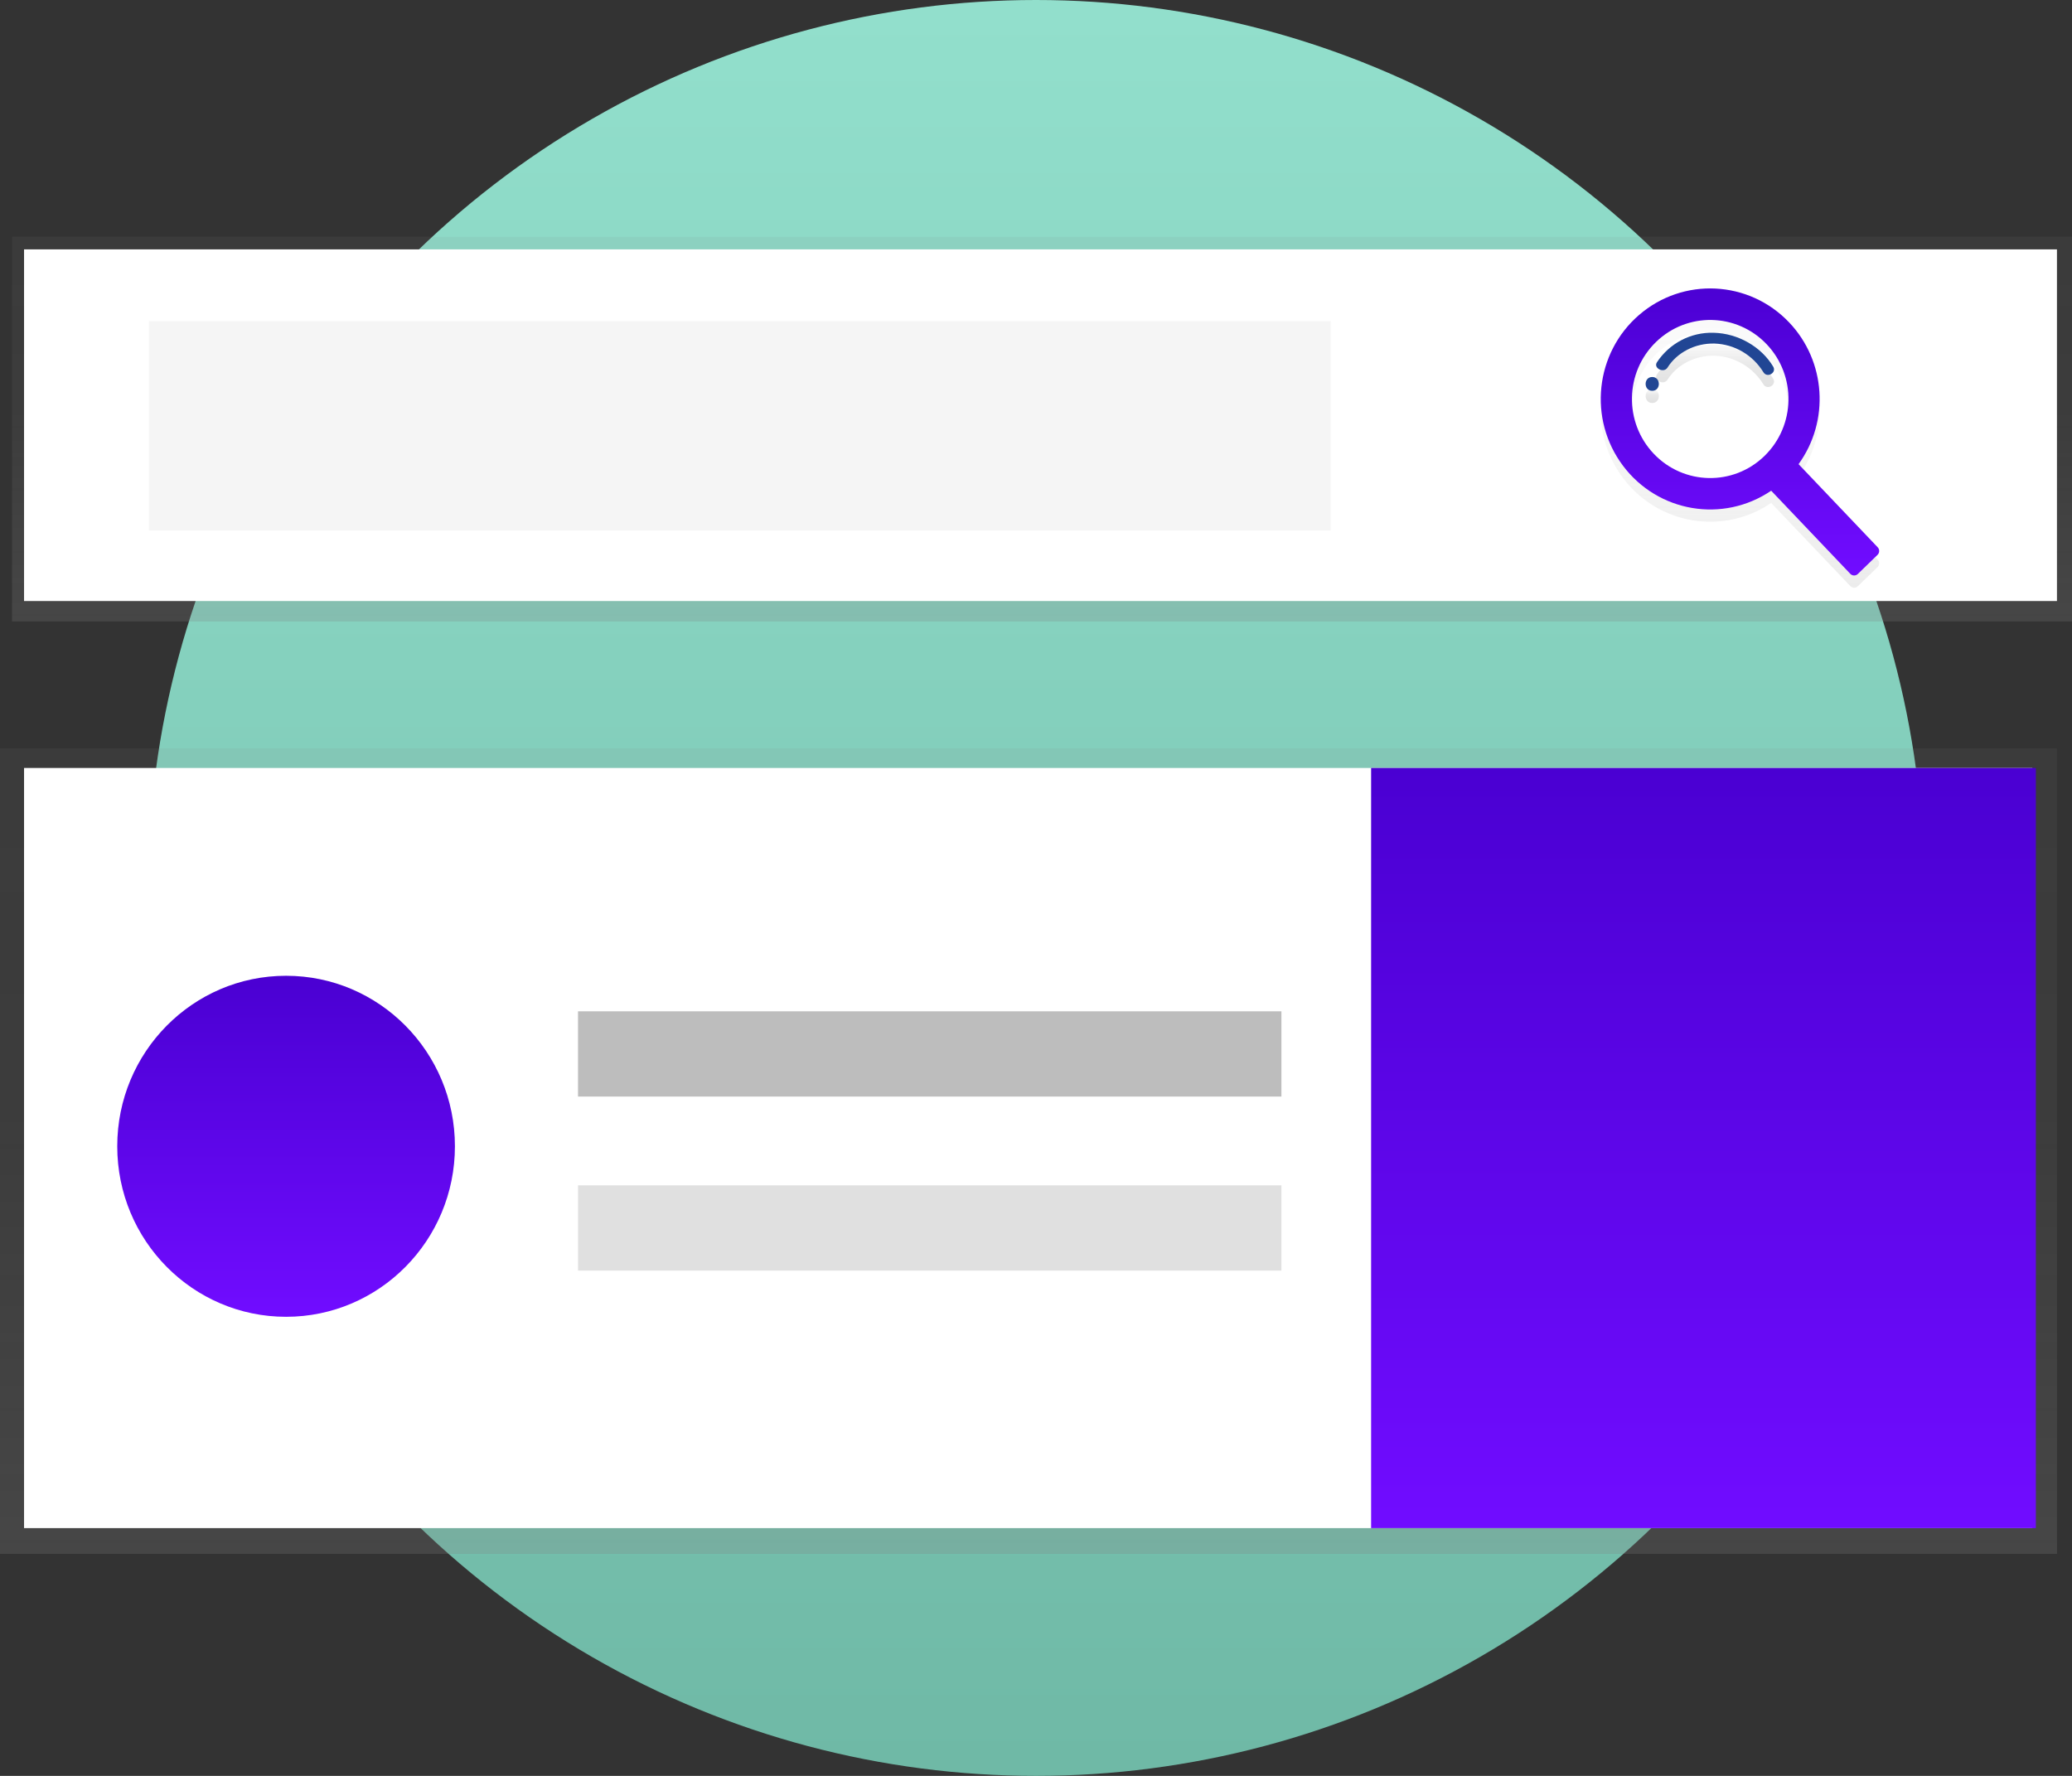 <?xml version="1.0" encoding="UTF-8"?>
<svg width="140px" height="120px" viewBox="0 0 140 120" version="1.1" xmlns="http://www.w3.org/2000/svg" xmlns:xlink="http://www.w3.org/1999/xlink">
    <rect x="0" y="0" width="140" height="120" fill="#333333" stroke="none"/>
    <!-- Generator: sketchtool 54.1 (76490) - https://sketchapp.com -->
    <title>9399DE17-7397-4FB2-B8C8-42C4BB3755C7</title>
    <desc>Created with sketchtool.</desc>
    <defs>
        <linearGradient x1="50%" y1="100%" x2="50%" y2="0%" id="linearGradient-1">
            <stop stop-color="#6FB9A6" offset="0%"></stop>
            <stop stop-color="#92DFCC" offset="100%"></stop>
        </linearGradient>
        <linearGradient x1="50.001%" y1="100%" x2="50.001%" y2="0%" id="linearGradient-2">
            <stop stop-color="#808080" stop-opacity="0.25" offset="0%"></stop>
            <stop stop-color="#808080" stop-opacity="0.12" offset="54%"></stop>
            <stop stop-color="#808080" stop-opacity="0.1" offset="100%"></stop>
        </linearGradient>
        <linearGradient x1="50.033%" y1="99.972%" x2="50.033%" y2="-0.019%" id="linearGradient-3">
            <stop stop-color="#B3B3B3" stop-opacity="0.25" offset="0%"></stop>
            <stop stop-color="#B3B3B3" stop-opacity="0.1" offset="54%"></stop>
            <stop stop-color="#B3B3B3" stop-opacity="0.05" offset="100%"></stop>
        </linearGradient>
        <linearGradient x1="50%" y1="100%" x2="50%" y2="0%" id="linearGradient-4">
            <stop stop-color="#000000" stop-opacity="0.12" offset="0%"></stop>
            <stop stop-color="#000000" stop-opacity="0.09" offset="55%"></stop>
            <stop stop-color="#000000" stop-opacity="0.02" offset="100%"></stop>
        </linearGradient>
        <linearGradient x1="49.989%" y1="100.15%" x2="49.989%" y2="0.014%" id="linearGradient-5">
            <stop stop-color="#000000" stop-opacity="0.12" offset="0%"></stop>
            <stop stop-color="#000000" stop-opacity="0.09" offset="55%"></stop>
            <stop stop-color="#000000" stop-opacity="0.02" offset="100%"></stop>
        </linearGradient>
        <linearGradient x1="50%" y1="0%" x2="50%" y2="98.164%" id="linearGradient-6">
            <stop stop-color="#4A00D2" offset="0%"></stop>
            <stop stop-color="#700CFF" offset="100%"></stop>
        </linearGradient>
        <linearGradient x1="50%" y1="99.997%" x2="50%" y2="0%" id="linearGradient-7">
            <stop stop-color="#808080" stop-opacity="0.25" offset="0%"></stop>
            <stop stop-color="#808080" stop-opacity="0.12" offset="54%"></stop>
            <stop stop-color="#808080" stop-opacity="0.1" offset="100%"></stop>
        </linearGradient>
        <linearGradient x1="50%" y1="0%" x2="50%" y2="98.164%" id="linearGradient-8">
            <stop stop-color="#4A00D2" offset="0%"></stop>
            <stop stop-color="#700CFF" offset="100%"></stop>
        </linearGradient>
        <linearGradient x1="50%" y1="0%" x2="50%" y2="98.164%" id="linearGradient-9">
            <stop stop-color="#4A00D2" offset="0%"></stop>
            <stop stop-color="#700CFF" offset="100%"></stop>
        </linearGradient>
    </defs>
    <g id="Landing-Page" stroke="none" stroke-width="1" fill="none" fill-rule="evenodd">
        <g id="landing_page" transform="translate(-410, -3998)" fill-rule="nonzero">
            <g id="benefit_grp" transform="translate(0, 3894)">
                <g id="benefit_1">
                    <g id="illu_search" transform="translate(410, 104)">
                        <circle id="Oval" fill="url(#linearGradient-1)" cx="70" cy="60" r="60"></circle>
                        <g id="undraw_search_2dfv" transform="translate(0, 16)">
                            <rect id="Rectangle" fill="url(#linearGradient-2)" x="0.813" y="0" width="139.187" height="25.995"></rect>
                            <rect id="Rectangle" fill="#FFFFFF" x="1.625" y="0.851" width="137.358" height="23.762"></rect>
                            <rect id="Rectangle" fill="#F5F5F5" x="10.062" y="5.701" width="79.848" height="14.142"></rect>
                            <path d="M120.885,6.611 C118.171,3.758 113.725,3.538 110.748,6.109 C107.771,8.68 107.296,13.15 109.664,16.301 C112.033,19.452 116.423,20.191 119.675,17.985 L125.02,23.601 C125.086,23.671 125.177,23.711 125.272,23.713 C125.368,23.715 125.46,23.678 125.529,23.611 L126.86,22.321 C126.929,22.254 126.969,22.162 126.971,22.066 C126.973,21.969 126.937,21.876 126.87,21.807 L121.525,16.191 C123.642,13.264 123.372,9.224 120.885,6.611 L120.885,6.611 Z M119.22,15.639 C117.115,17.684 113.767,17.617 111.743,15.491 C109.719,13.364 109.784,9.983 111.89,7.938 C113.995,5.893 117.343,5.96 119.367,8.086 C121.387,10.212 121.321,13.588 119.22,15.631 L119.22,15.639 Z" id="Shape" fill="url(#linearGradient-3)"></path>
                            <path d="M111.638,10.296 C111.042,10.296 111.042,11.23 111.638,11.23 C112.233,11.23 112.233,10.296 111.638,10.296 Z" id="Path" fill="url(#linearGradient-4)"></path>
                            <path d="M115.783,7.305 C114.25,7.259 112.802,8.015 111.952,9.305 C111.7,9.705 112.417,10.058 112.669,9.659 C113.307,8.645 114.529,8.002 115.846,8.036 C117.197,8.083 118.437,8.809 119.148,9.971 C119.401,10.391 120.063,10.009 119.811,9.592 C119.008,8.253 117.437,7.343 115.783,7.305 Z" id="Path" fill="url(#linearGradient-5)"></path>
                            <path d="M120.885,5.783 C118.171,2.931 113.725,2.711 110.748,5.282 C107.771,7.853 107.296,12.323 109.664,15.474 C112.033,18.625 116.423,19.364 119.675,17.158 L125.02,22.774 C125.086,22.844 125.177,22.884 125.272,22.886 C125.368,22.888 125.46,22.851 125.529,22.784 L126.86,21.494 C126.929,21.427 126.969,21.335 126.971,21.239 C126.973,21.142 126.937,21.049 126.87,20.979 L121.525,15.364 C123.642,12.437 123.372,8.397 120.885,5.783 L120.885,5.783 Z M119.22,14.812 C117.115,16.857 113.767,16.79 111.743,14.663 C109.719,12.537 109.784,9.156 111.89,7.111 C113.995,5.066 117.343,5.132 119.367,7.259 C121.391,9.385 121.325,12.766 119.22,14.811 L119.22,14.812 Z" id="Shape" fill="url(#linearGradient-6)"></path>
                            <path d="M111.638,9.474 C111.042,9.474 111.042,10.408 111.638,10.408 C112.233,10.408 112.233,9.474 111.638,9.474 Z" id="Path" fill="#214694"></path>
                            <path d="M115.783,6.485 C114.25,6.438 112.802,7.194 111.952,8.484 C111.7,8.884 112.417,9.237 112.669,8.839 C113.307,7.825 114.529,7.181 115.846,7.215 C117.197,7.262 118.437,7.988 119.148,9.15 C119.401,9.571 120.063,9.189 119.811,8.771 C119.008,7.433 117.437,6.522 115.783,6.485 Z" id="Path" fill="#214694"></path>
                            <rect id="Rectangle" fill="url(#linearGradient-7)" x="0" y="34.565" width="138.985" height="54.435"></rect>
                            <rect id="Rectangle" fill="#FFFFFF" x="1.625" y="35.893" width="135.695" height="51.365"></rect>
                            <ellipse id="Oval" fill="url(#linearGradient-8)" cx="19.33" cy="61.457" rx="11.408" ry="11.522"></ellipse>
                            <rect id="Rectangle" fill="#BDBDBD" x="39.055" y="52.336" width="47.528" height="5.761"></rect>
                            <rect id="Rectangle" fill="#E0E0E0" x="39.055" y="64.096" width="47.528" height="5.761"></rect>
                            <rect id="Rectangle" fill="url(#linearGradient-9)" x="92.643" y="35.893" width="44.915" height="51.365"></rect>
                        </g>
                    </g>
                </g>
            </g>
        </g>
    </g>
</svg>